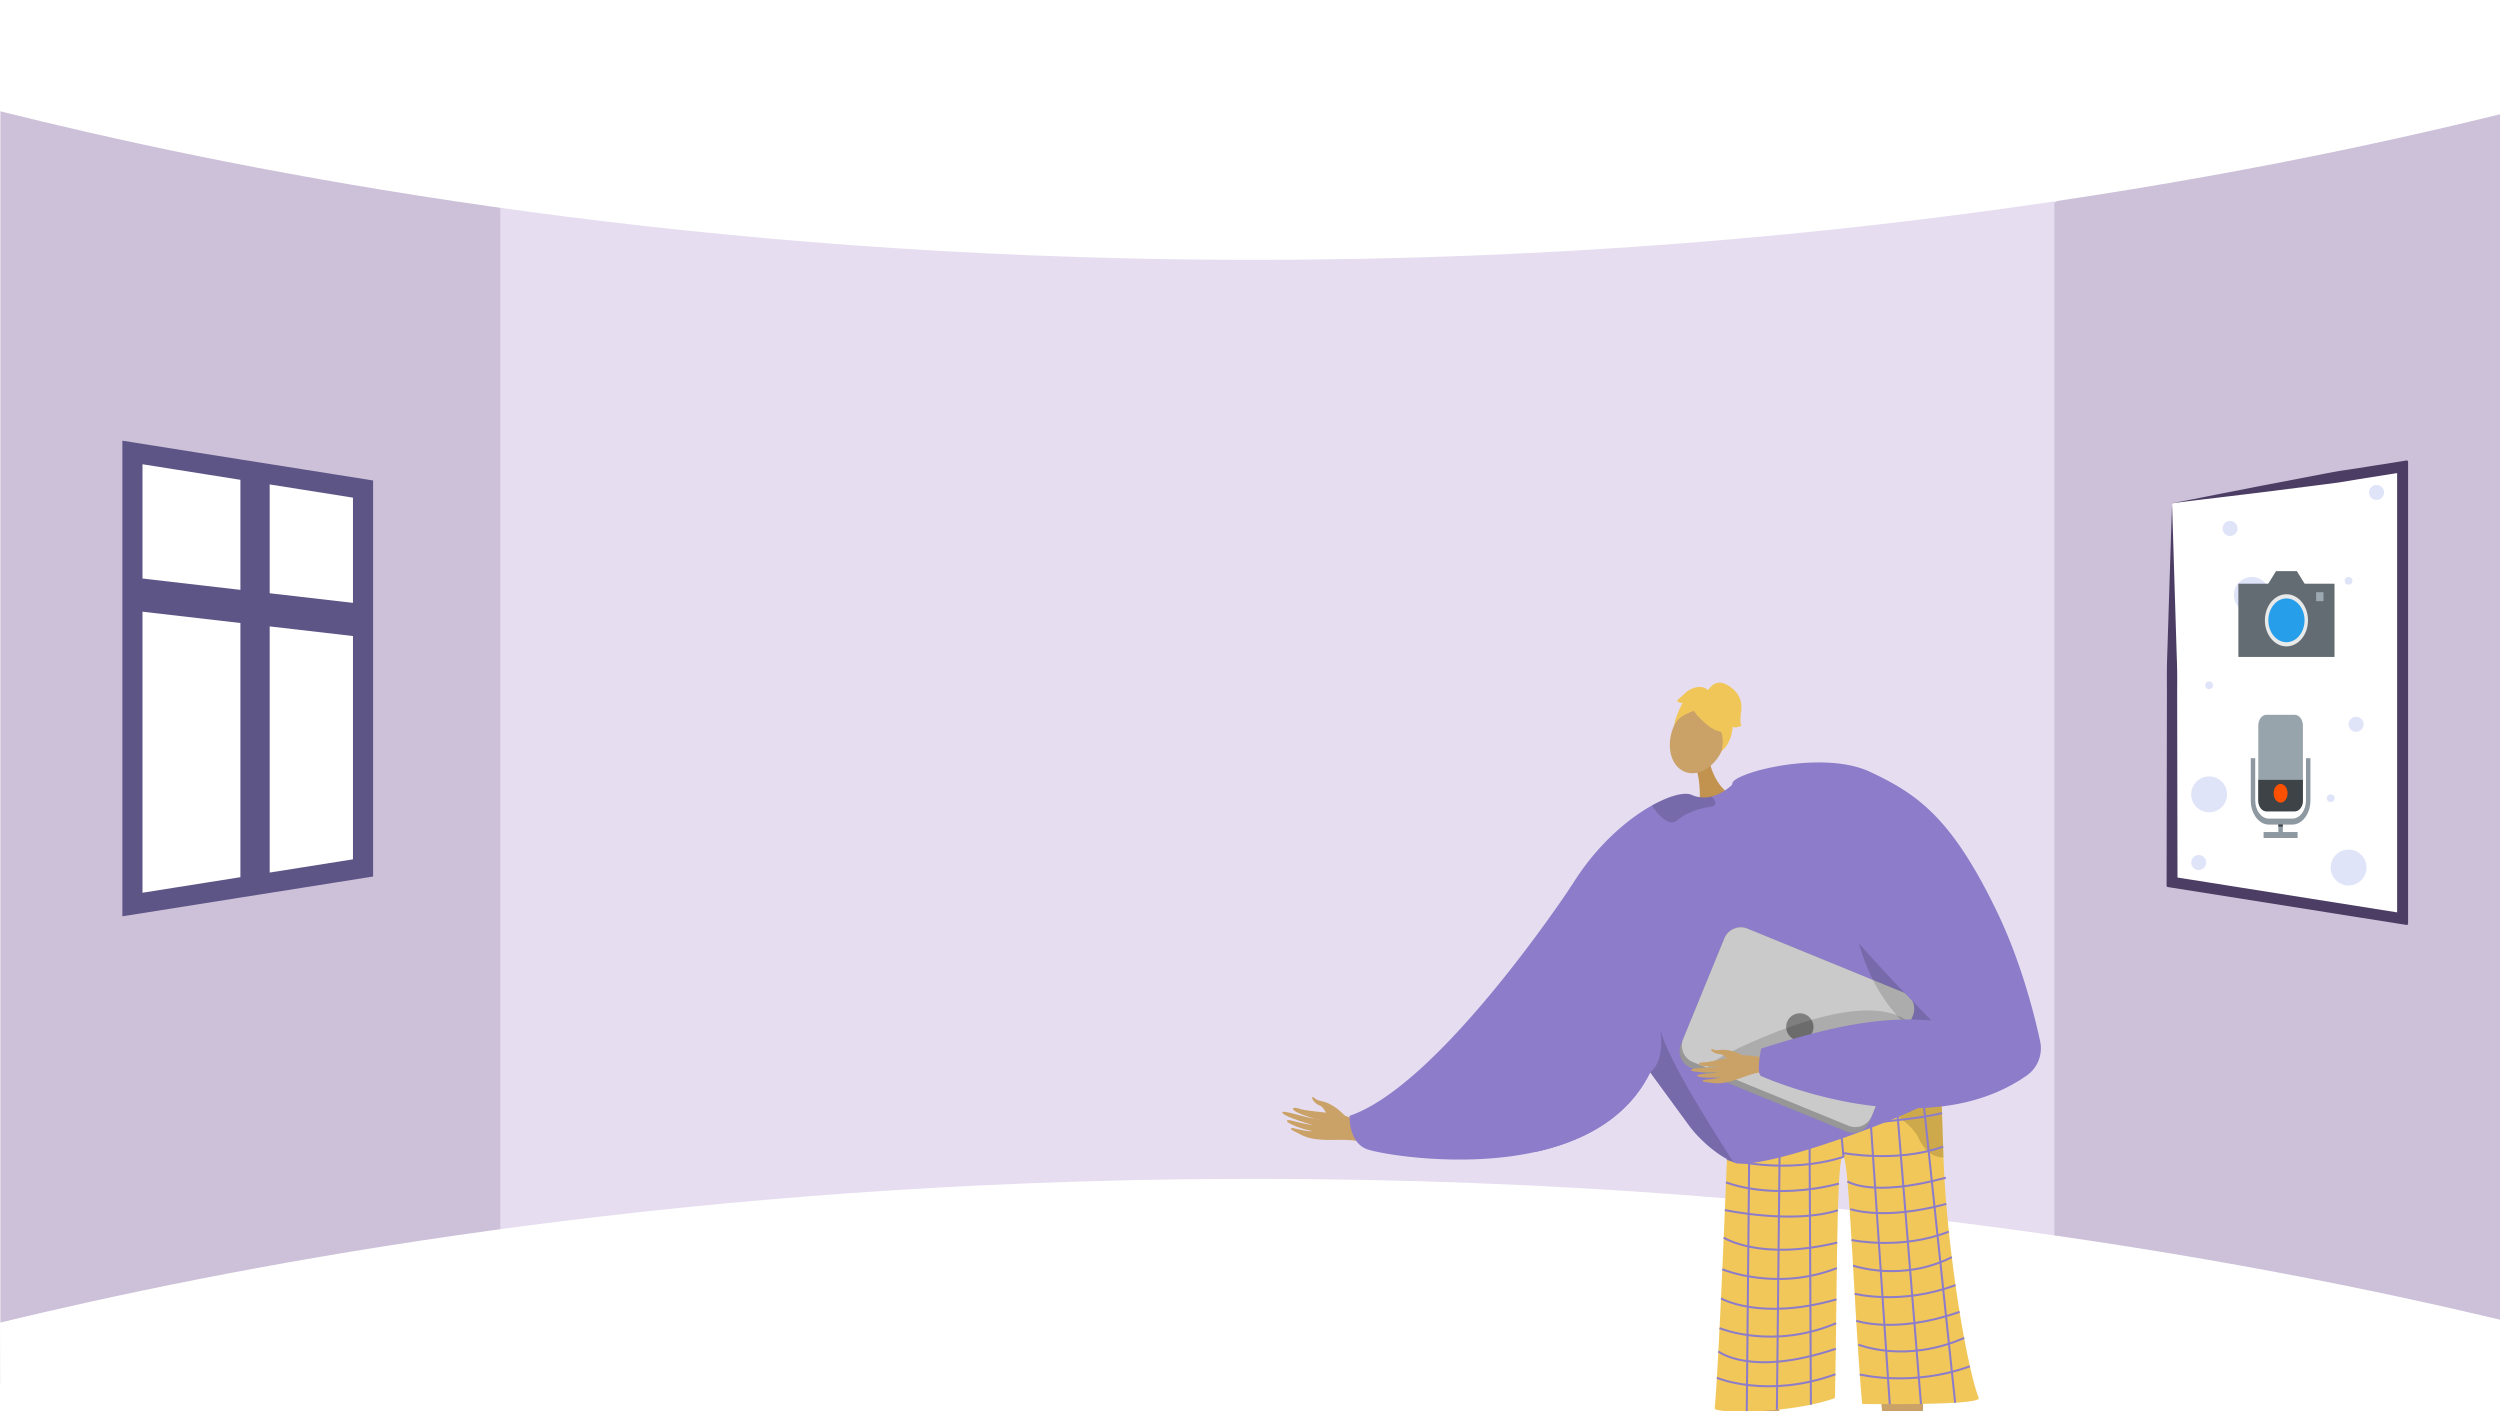 <svg xmlns="http://www.w3.org/2000/svg" xmlns:xlink="http://www.w3.org/1999/xlink" width="1366" height="771" viewBox="0 0 1366 771"><defs><style>.a,.m{fill:none;}.b,.v{fill:#fff;}.c{clip-path:url(#a);}.d{fill:#ccc1d8;}.e{fill:#e6def0;}.f,.h{fill:#caa267;}.f{fill-rule:evenodd;}.g{fill:#8c7cc9;}.i{fill:#5e5586;}.j{fill:#f1c759;}.k{opacity:0.3;}.l{opacity:0.5;}.m{stroke:#8c7cc9;stroke-width:1.118px;}.m,.v{stroke-miterlimit:10;}.n{fill:#c2934e;}.o{opacity:0.15;}.p{fill:#f0c659;}.q{fill:#979797;}.r{fill:#cacaca;}.s{fill:#7f7f7f;}.t{fill:#5e5587;}.u{fill:#4b3d64;}.v{stroke:#5e5587;stroke-width:11px;}.w{fill:#bec9f2;opacity:0.49;}.x{fill:#636c72;}.y{fill:#9da9b2;}.z{fill:#e8eaea;}.aa{fill:#279eea;}.ab{fill:#97a4ac;}.ac{fill:#3d4346;}.ad{fill:#8d98a1;}.ae{fill:#ff5000;}</style><clipPath id="a"><rect class="a" width="1366" height="771" transform="translate(0.201 2539.484)"/></clipPath></defs><g transform="translate(-0.201 -2539.484)"><rect class="b" width="1366" height="771" transform="translate(0.201 2539.484)"/><g class="c"><rect class="b" width="1366" height="771" transform="translate(0.201 2539.484)"/><path class="d" d="M1366.2,2549.021v758.463L1123.973,3239.9l-32.991-6.263,1.636-558.092,30.118-25.56Z"/><path class="d" d="M316.5,2664.956l-16.051,556.371L.4,3295.725V2545.672l298.845,93.571Z"/><path class="e" d="M698.178,2628.556H273.57v617.384h849.165V2628.556Z"/><path class="b" d="M.2,2600.264c121.657,30.38,335.7,73.888,615,80.372,352.971,8.2,622.429-47.1,751-78.7v-62.455H.2Z"/><path class="b" d="M.2,3262.168c121.657-29.39,335.7-71.481,615-77.753,352.971-7.927,622.429,45.568,751,76.133v47.19L.4,3310.484Z"/><path class="f" d="M734.931,3149.039s-5.711-6.515-12.371-7.824c-3.959-.778-3.825-1.778-4.492-2.1-2.214-1.086-.2,3.189,3.137,4.4,2.715.986,4.058,5.749,5.67,6.814s6.485,3.1,7.745,2.5S734.931,3149.039,734.931,3149.039Z"/><path class="f" d="M752.488,3157.933c-1.216-.464-13.9-8.787-20.926-9.728s-17.557-1.668-21.155-2.853c-4.233-1.393-5.384.264-.528,2.35,3.157,1.355,9.648,3.522,11.1,3.641.7.058-3.865-.748-8.816-1.988-5.263-1.319-10.96-3.052-11.263-2.117-.586,1.813,14.536,6.564,17.218,6.966a67.859,67.859,0,0,1-7.067-1.153c-3.182-.7-6.809-1.986-7.558-1.351-1.18,1,6.788,4.512,13.443,5.715.108.221-2.068.471-9.877-1.488-.784-.2-2.814.066-.272,1.371,5.352,2.746,7.451,4.322,15.346,4.894,7.7.557,16.274-.68,21.743,1.407Z"/><path class="g" d="M746.922,3167.341c6.171,2.415,50.977,10.632,92.106,1.6,25.958-5.69,50.44-18.267,62.827-43.509,32.006-65.253-42.783-102.268-42.783-102.268a1.316,1.316,0,0,0-.112.179c-3.242,4.9-72.955,109.489-121.328,125.811C737.632,3149.153,736.861,3163.4,746.922,3167.341Z"/><path class="h" d="M1051.063,3290.274s-1.556,143.9,4.536,145.845c10.935,3.568,53.512,14.653,7.682,15.354-23.278,3.423-22.011-1.953-22.757-6.351-.61-3.594-10.908-131.368-12.723-141.217l-.653-3.539Z"/><path class="h" d="M952.25,3280.138s-10.294,142.989-16.438,144.767c-11.031,3.26-53.9,13.146-8.11,15.132,23.173,4.075,22.057-1.334,22.927-5.71.71-3.575,6.49-30.667,8.581-40.461.469-2.194,17.769-112.969,17.769-112.969Z"/><path class="i" d="M953.637,3425.448c.507-2.024-14.135-3.5-15.98-2.023s-31.667,4.159-32.079,12.878,40.742,6.532,43.65,6.658S952.64,3429.424,953.637,3425.448Z"/><path class="j" d="M945.067,3139.663a9.071,9.071,0,0,0,5.334,1.925c12.075-.8,64.217-4.386,92.321-8.439,9.915-1.43,16.837-2.917,17.951-4.367,0,0,0,.041,0,.116.061,1.563.7,19.463,1.456,42.933,1.492,46.332,11.94,111.976,19.233,131.545,1.575,4.224-63.678,3.233-63.678,3.233-4.274-47.579-6.944-131.522-10.184-135.016-3.94-4.251-3.372,69.739-4.679,131.806-25.043,8.886-65.958,8.318-65.715,5.652C939.994,3277.386,945.067,3139.663,945.067,3139.663Z"/><g class="k"><path d="M993.378,3138.355c-.2,0-.394,0-.586,0C992.792,3138.357,993,3138.354,993.378,3138.355Z"/><path class="l" d="M993.378,3138.355c15.621-.1,49.344-5.206,49.344-5.206,9.915-1.43,16.837-2.917,17.951-4.367,0,0,0,.041,0,.116.061,1.563.7,19.463,1.456,42.933a11.63,11.63,0,0,1-1.647-.048,12.744,12.744,0,0,1-8.713-5.128,28.3,28.3,0,0,1-3.766-6.394C1034.543,3139.246,998.386,3138.374,993.378,3138.355Z"/></g><line class="m" x1="1.653" y2="173.186" transform="translate(954.629 3137.564)"/><line class="m" x1="1.787" y2="170.184" transform="translate(971.095 3139.597)"/><line class="m" x2="0.858" y2="168.768" transform="translate(988.817 3138.227)"/><line class="m" x2="3.335" y2="34.687" transform="translate(1004.166 3136.906)"/><line class="m" x2="11.562" y2="171.269" transform="translate(1021.203 3135.441)"/><line class="m" x2="13.954" y2="172.508" transform="translate(1035.855 3134.073)"/><line class="m" x2="18.232" y2="173.138" transform="translate(1050.264 3132.834)"/><path class="m" d="M944.382,3157.723s92.882-3.589,116.948-10.058"/><path class="m" d="M1007.5,3171.593c-31.736,10.115-63.707,1.19-63.707,1.19"/><path class="m" d="M1006.964,3169.433s29.915,5.695,54.977-3.443"/><path class="m" d="M943.285,3185.508s24.376,10.206,61.727.722"/><path class="m" d="M942.665,3200.665s37.251,7.959,61.79.1"/><path class="m" d="M942.032,3215.723s19.732,12.9,62.034,2.714"/><path class="m" d="M941.277,3233.047s29.454,12.3,62.574-.664"/><path class="m" d="M940.554,3248.919s21.183,12.454,63.077.559"/><path class="m" d="M939.771,3265.194s28.794,12.035,63.7-2.691"/><path class="m" d="M939.118,3277.9s17.6,14.237,64.166-1.445"/><path class="m" d="M938.3,3292.328s27.478,11.587,64.768-1.937"/><path class="m" d="M1009.64,3185s13.07,9.027,53.763-2.009"/><path class="m" d="M1011.265,3200.135s17.81,6.512,52.385-2.814"/><path class="m" d="M1011.877,3217.038s27.126,5.69,53.076-4.565"/><path class="m" d="M1012.7,3231.029s26.687,9.216,53.969-4.642"/><path class="m" d="M1013.583,3246.391s25.209,6.482,55.111-4.74"/><path class="m" d="M1014.454,3261.143s21.423,7.48,56.471-4.857"/><path class="m" d="M1015.574,3274.165s25.575,10.514,57.832-3.623"/><path class="m" d="M1016.385,3290.494s28.668,7.046,60.182-4.477"/><path class="n" d="M934.413,2956.307s2.732,13.428,12.958,18.252-18.59,5.55-18.59,5.55,1.22-14.007-2.216-21.459S934.413,2956.307,934.413,2956.307Z"/><ellipse class="h" cx="20.081" cy="14.718" rx="20.081" ry="14.718" transform="translate(907.142 2955.953) rotate(-68.921)"/><path class="g" d="M839.028,3168.94c25.958-5.69,50.44-18.267,62.827-43.509.045.067.089.123.134.19.134.167.268.346.4.547a.6.6,0,0,1,.09.124c3.566,4.874,21.073,28.808,21.073,28.819,6.349,8.273,16.053,16.221,23.755,19.419.5.223,1.018.413,1.487.581,18.882,2.951,97.516-26.931,106.884-34.4,4.226-3.365,5.881-19.139,6.216-36.243.425-20.85-1.084-43.711-2.191-48.529-1.878-8.083-39-97.5-97.259-91.848a59.771,59.771,0,0,0-15.159,3.554s-.436.459-1.207,1.141a28.674,28.674,0,0,1-5.266,3.745,22.325,22.325,0,0,1-5.377,2.157,16.474,16.474,0,0,1-10.989-.894c-3.644-1.632-11.738.28-21.565,5.769-13.649,7.613-30.675,22.134-43.811,43.6a1.316,1.316,0,0,0-.112.179,140.447,140.447,0,0,0-18.826,51.682A333.265,333.265,0,0,0,839.028,3168.94Z"/><path class="o" d="M901.858,3125.425c.043.069.1.124.139.192.132.171.268.352.4.547.034.036.058.076.095.123,3.567,4.874,21.064,28.817,21.067,28.828,6.353,8.265,16.054,16.218,23.763,19.412-8.761-13.986-35.076-54.255-39.887-72.209C910.047,3120.227,901.854,3125.415,901.858,3125.425Z"/><path class="o" d="M937.313,2977.568c.424,1.262,0,2.3-2.131,2.632-6.643,1.038-13.8,3.372-18.32,7.336a4.641,4.641,0,0,1-4.361,1.1c-3.938-.959-7.762-6.187-9.361-8.533a1.852,1.852,0,0,1-.255-.542c9.83-5.49,17.915-7.4,21.567-5.763a16.452,16.452,0,0,0,10.986.886A9.057,9.057,0,0,1,937.313,2977.568Z"/><path class="p" d="M927.082,2929.766s18.694,22.346,19.8-1.538C947.639,2911.7,914.5,2914.081,927.082,2929.766Z"/><path class="p" d="M932.478,2926.038s-16.345,2.766-18.114,11.178c0,0,6.179-24.77,19.634-20.266s18.085,7.754,7.275,32.3C941.273,2949.249,945.095,2927.883,932.478,2926.038Z"/><path class="p" d="M933.363,2916.882s3.507-7.108,10.406-3.251,8.421,9.237,7.856,13.811-.728,8.106.315,8.508c0,0-4.336,1.923-4.977.478,0,0-.184,8.546-6,13.378,0,0,2.3-10.01-2.51-13.063S933.363,2916.882,933.363,2916.882Z"/><path class="p" d="M934.055,2917.076s-4.009-5.14-12.039.151l-5.542,5.053s.641,1.445,3.129,1.206c0,0-3.783,6.983-4.385,11.516l7.917-11.353Z"/><path class="q" d="M923.945,3122.9l85.06,34.814a9.7,9.7,0,0,0,12.64-5.3l23.755-58.057a3.052,3.052,0,0,0,.149-.419,9.663,9.663,0,0,0-5.449-12.212l-85.06-34.813a9.682,9.682,0,0,0-12.631,5.3l-22.662,55.361-1.1,2.691A9.682,9.682,0,0,0,923.945,3122.9Z"/><path class="r" d="M925.2,3119.793l85.059,34.813a9.682,9.682,0,0,0,12.631-5.3l22.662-55.361a9.663,9.663,0,0,0-5.449-12.212l-85.06-34.813a9.682,9.682,0,0,0-12.631,5.3l-22.662,55.361A9.664,9.664,0,0,0,925.2,3119.793Z"/><circle class="s" cx="7.481" cy="7.481" r="7.481" transform="translate(976.145 3093.135)"/><path class="o" d="M1048.215,3104.9s-8.158-32.4-90.655,3.9,70.348,1.164,70.348,1.164Z"/><path class="o" d="M1011.5,3023.162s-2.9,87.485,81.1,99.192l1.8.55-5.966-18.592s-49.341-38.2-49.847-39.415S1011.5,3023.162,1011.5,3023.162Z"/><path class="f" d="M969.117,3118.4c-1.117-.038-13.75-3.256-19.721-2.057s-14.732,3.55-17.987,3.592c-3.828.051-4.3,1.718.228,2.056a59.782,59.782,0,0,0,10.037-.142c.588-.15-3.349.472-7.719.847-4.645.4-9.758.583-9.742,1.427.029,1.637,13.644,1.272,15.936.849a58.362,58.362,0,0,1-6.064,1.039c-2.782.32-6.088.288-6.519,1.014-.679,1.143,6.776,1.769,12.52.887.149.15-1.549.961-8.441,1.55-.693.06-2.269.84.162,1.19,5.116.737,7.261,1.431,13.836-.311,6.412-1.7,13.034-5.1,18.06-4.931Z"/><path class="f" d="M952.367,3116.075s-6.461-3.7-12.239-2.9c-3.434.474-3.6-.376-4.237-.455-2.1-.263.726,2.648,3.779,2.7,2.481.042,4.9,3.537,6.511,3.952s6.134.7,6.992-.132S952.367,3116.075,952.367,3116.075Z"/><path class="g" d="M1022,2961.221c25.567,12.029,44.534,24.629,69.712,77.188,12.774,26.665,19.978,54.994,23.234,70.095a18.2,18.2,0,0,1-7.457,18.74c-56.992,39.727-144.342.471-144.342.471-4.022-.266-.588-15.352-.588-15.352,34.841-10.8,61.941-17.721,92.99-15.324-.161-.024-42.673-43.053-50.573-56.068-20.705-34.133-62.043-56.677-58.153-73.639C948.168,2961.466,996.212,2949.087,1022,2961.221Z"/><path class="t" d="M1038.63,3432.721c-.45-2.037,17.323-.932,19.126.6s27.947,6.282,28.115,15.009-40.91,5.387-43.82,5.431S1039.514,3436.724,1038.63,3432.721Z"/></g><path class="b" d="M1186.991,2815.094v205.78a.719.719,0,0,0,.6.71l50.4,8,16,2.53,58.21,9.28a.72.72,0,0,0,.82-.6,1.031,1.031,0,0,0,0-.11v-245.36a.721.721,0,0,0-.72-.72h-.1l-58.17,9.24-16,2.53-50.4,8A.72.72,0,0,0,1186.991,2815.094Z"/><path class="u" d="M1218,2808.394l15.88-3.12,15.76-3,15.67-3c5.23-1,10.44-2.06,15.7-2.83s10.51-1.6,15.76-2.44l15.75-2.5,2.64-.42a.72.72,0,0,1,.82.6.66.66,0,0,1,0,.11v252.37a.72.72,0,0,1-.72.72h-.06l-2.64-.42-126-20-1.93-.31a.719.719,0,0,1-.6-.71v-2l.18-104.54c0-4.36-.07-8.75,0-13.09s.26-8.61.38-12.91l.8-25.68,1.61-50.21a.71.71,0,0,1,.58-.68C1197.561,2812.484,1207.671,2810.394,1218,2808.394Zm-29.38,58.8.8,26.07c.12,4.33.32,8.68.38,13s0,8.52,0,12.79l.18,100.51a.72.72,0,0,1-1.26.47h0a.72.72,0,0,1,.66-1.17l122.54,19.45a.72.72,0,0,1,.35,1.25l-1.1.94a.72.72,0,0,1-1.18-.55v-243.91a.72.72,0,0,1,1.21-.56l1.1.94a.721.721,0,0,1-.35,1.25l-14.21,2.26c-5.25.83-10.5,1.66-15.74,2.56s-10.53,1.48-15.8,2.17l-15.83,2-15.75,2-15.62,1.89c-10.26,1.25-20.75,2.46-31.34,3.84a.72.72,0,0,0-.63.74Z"/><path class="b" d="M198.591,2806.734v207l-51,8.1-16,2.53-59,9.37v-247l59,9.37,16,2.53Z"/><path class="u" d="M198.591,2806.734l1.61,50.75.8,25.68c.12,4.3.32,8.57.38,12.91s0,8.73,0,13.09l.18,104.54v2.56l-2.53.4-126,20-3.47.55v-254l3.47.55,15.75,2.5c5.25.84,10.5,1.67,15.76,2.44s10.47,1.86,15.7,2.83l15.67,3,15.76,3,15.88,3.12C178.111,2802.714,188.4,2804.814,198.591,2806.734Zm0,0c-10.81-1.42-21.51-2.65-32-3.92l-15.62-1.89-15.75-2-15.83-2c-5.27-.69-10.56-1.27-15.8-2.17s-10.49-1.74-15.74-2.56l-15.75-2.5,3.47-3v247l-3.47-3,126-20-2.53,3,.18-102.46c0-4.27-.07-8.5,0-12.79s.26-8.64.38-13l.8-26.07Z"/><path class="v" d="M198.561,2806.714v207l-51,8.1-16,2.53-59,9.37v-247l59,9.37,16,2.53Z"/><path class="t" d="M147.561,2798.614v223.2l-16,2.53v-228.26Z"/><path class="t" d="M198.561,2869.534v18.12l-51-5.9-16-1.85-59-6.82v-18.12l59,6.82,16,1.85Z"/><circle class="w" cx="9.802" cy="9.802" r="9.802" transform="translate(1220.8 2854.728)"/><circle class="w" cx="4.111" cy="4.111" r="4.111" transform="translate(1214.596 2824.128)"/><circle class="w" cx="4.111" cy="4.111" r="4.111" transform="translate(1294.643 2804.462)"/><circle class="w" cx="4.111" cy="4.111" r="4.111" transform="translate(1283.47 2931.128)"/><circle class="w" cx="2.116" cy="2.116" r="2.116" transform="translate(1281.354 2854.727)"/><circle class="w" cx="2.116" cy="2.116" r="2.116" transform="translate(1205.152 2911.797)"/><circle class="w" cx="9.802" cy="9.802" r="9.802" transform="translate(1273.667 3003.7)"/><circle class="w" cx="9.802" cy="9.802" r="9.802" transform="translate(1197.465 2963.716)"/><circle class="w" cx="4.111" cy="4.111" r="4.111" transform="translate(1197.464 3006.64)"/><circle class="w" cx="2.116" cy="2.116" r="2.116" transform="translate(1271.55 2973.519)"/><rect class="x" width="52.534" height="40.01" transform="translate(1223.248 2858.421)"/><path class="x" d="M1255.2,2851.539h-11.38l-8.469,13.764h28.318Z"/><rect class="y" width="4.036" height="4.881" transform="translate(1265.725 2863.062)"/><ellipse class="z" cx="11.777" cy="14.244" rx="11.777" ry="14.244" transform="translate(1237.738 2864.182)"/><ellipse class="aa" cx="9.892" cy="11.963" rx="9.892" ry="11.963" transform="translate(1239.623 2866.463)"/><path class="ab" d="M1258.506,2935.955V2976.9c0,3.261-2,5.9-4.437,5.9h-15.527c-2.437,0-4.412-2.64-4.412-5.9v-40.945c0-3.261,1.975-5.9,4.412-5.9h15.527C1256.507,2930.054,1258.506,2932.694,1258.506,2935.955Z"/><path class="ac" d="M1258.506,2965.589V2976.9c0,3.261-2,5.9-4.437,5.9h-15.527c-2.437,0-4.412-2.64-4.412-5.9v-11.311Z"/><path class="ad" d="M1252.716,2990.04h-12.8c-5.46,0-9.9-5.941-9.9-13.245v-23.024h2.438v23.024c0,5.505,3.349,9.985,7.464,9.985h12.8c4.116,0,7.465-4.48,7.465-9.985v-23.024h2.438v23.024C1262.619,2984.1,1258.177,2990.04,1252.716,2990.04Z"/><rect class="ad" width="2.438" height="7.743" transform="translate(1245.099 2988.41)"/><rect class="ad" width="18.586" height="3.26" transform="translate(1237.025 2994.115)"/><rect class="ac" width="2.438" height="1.112" transform="translate(1245.084 2990.001)"/><ellipse class="ae" cx="3.809" cy="5.094" rx="3.809" ry="5.094" transform="translate(1242.509 2967.83)"/></g></svg>